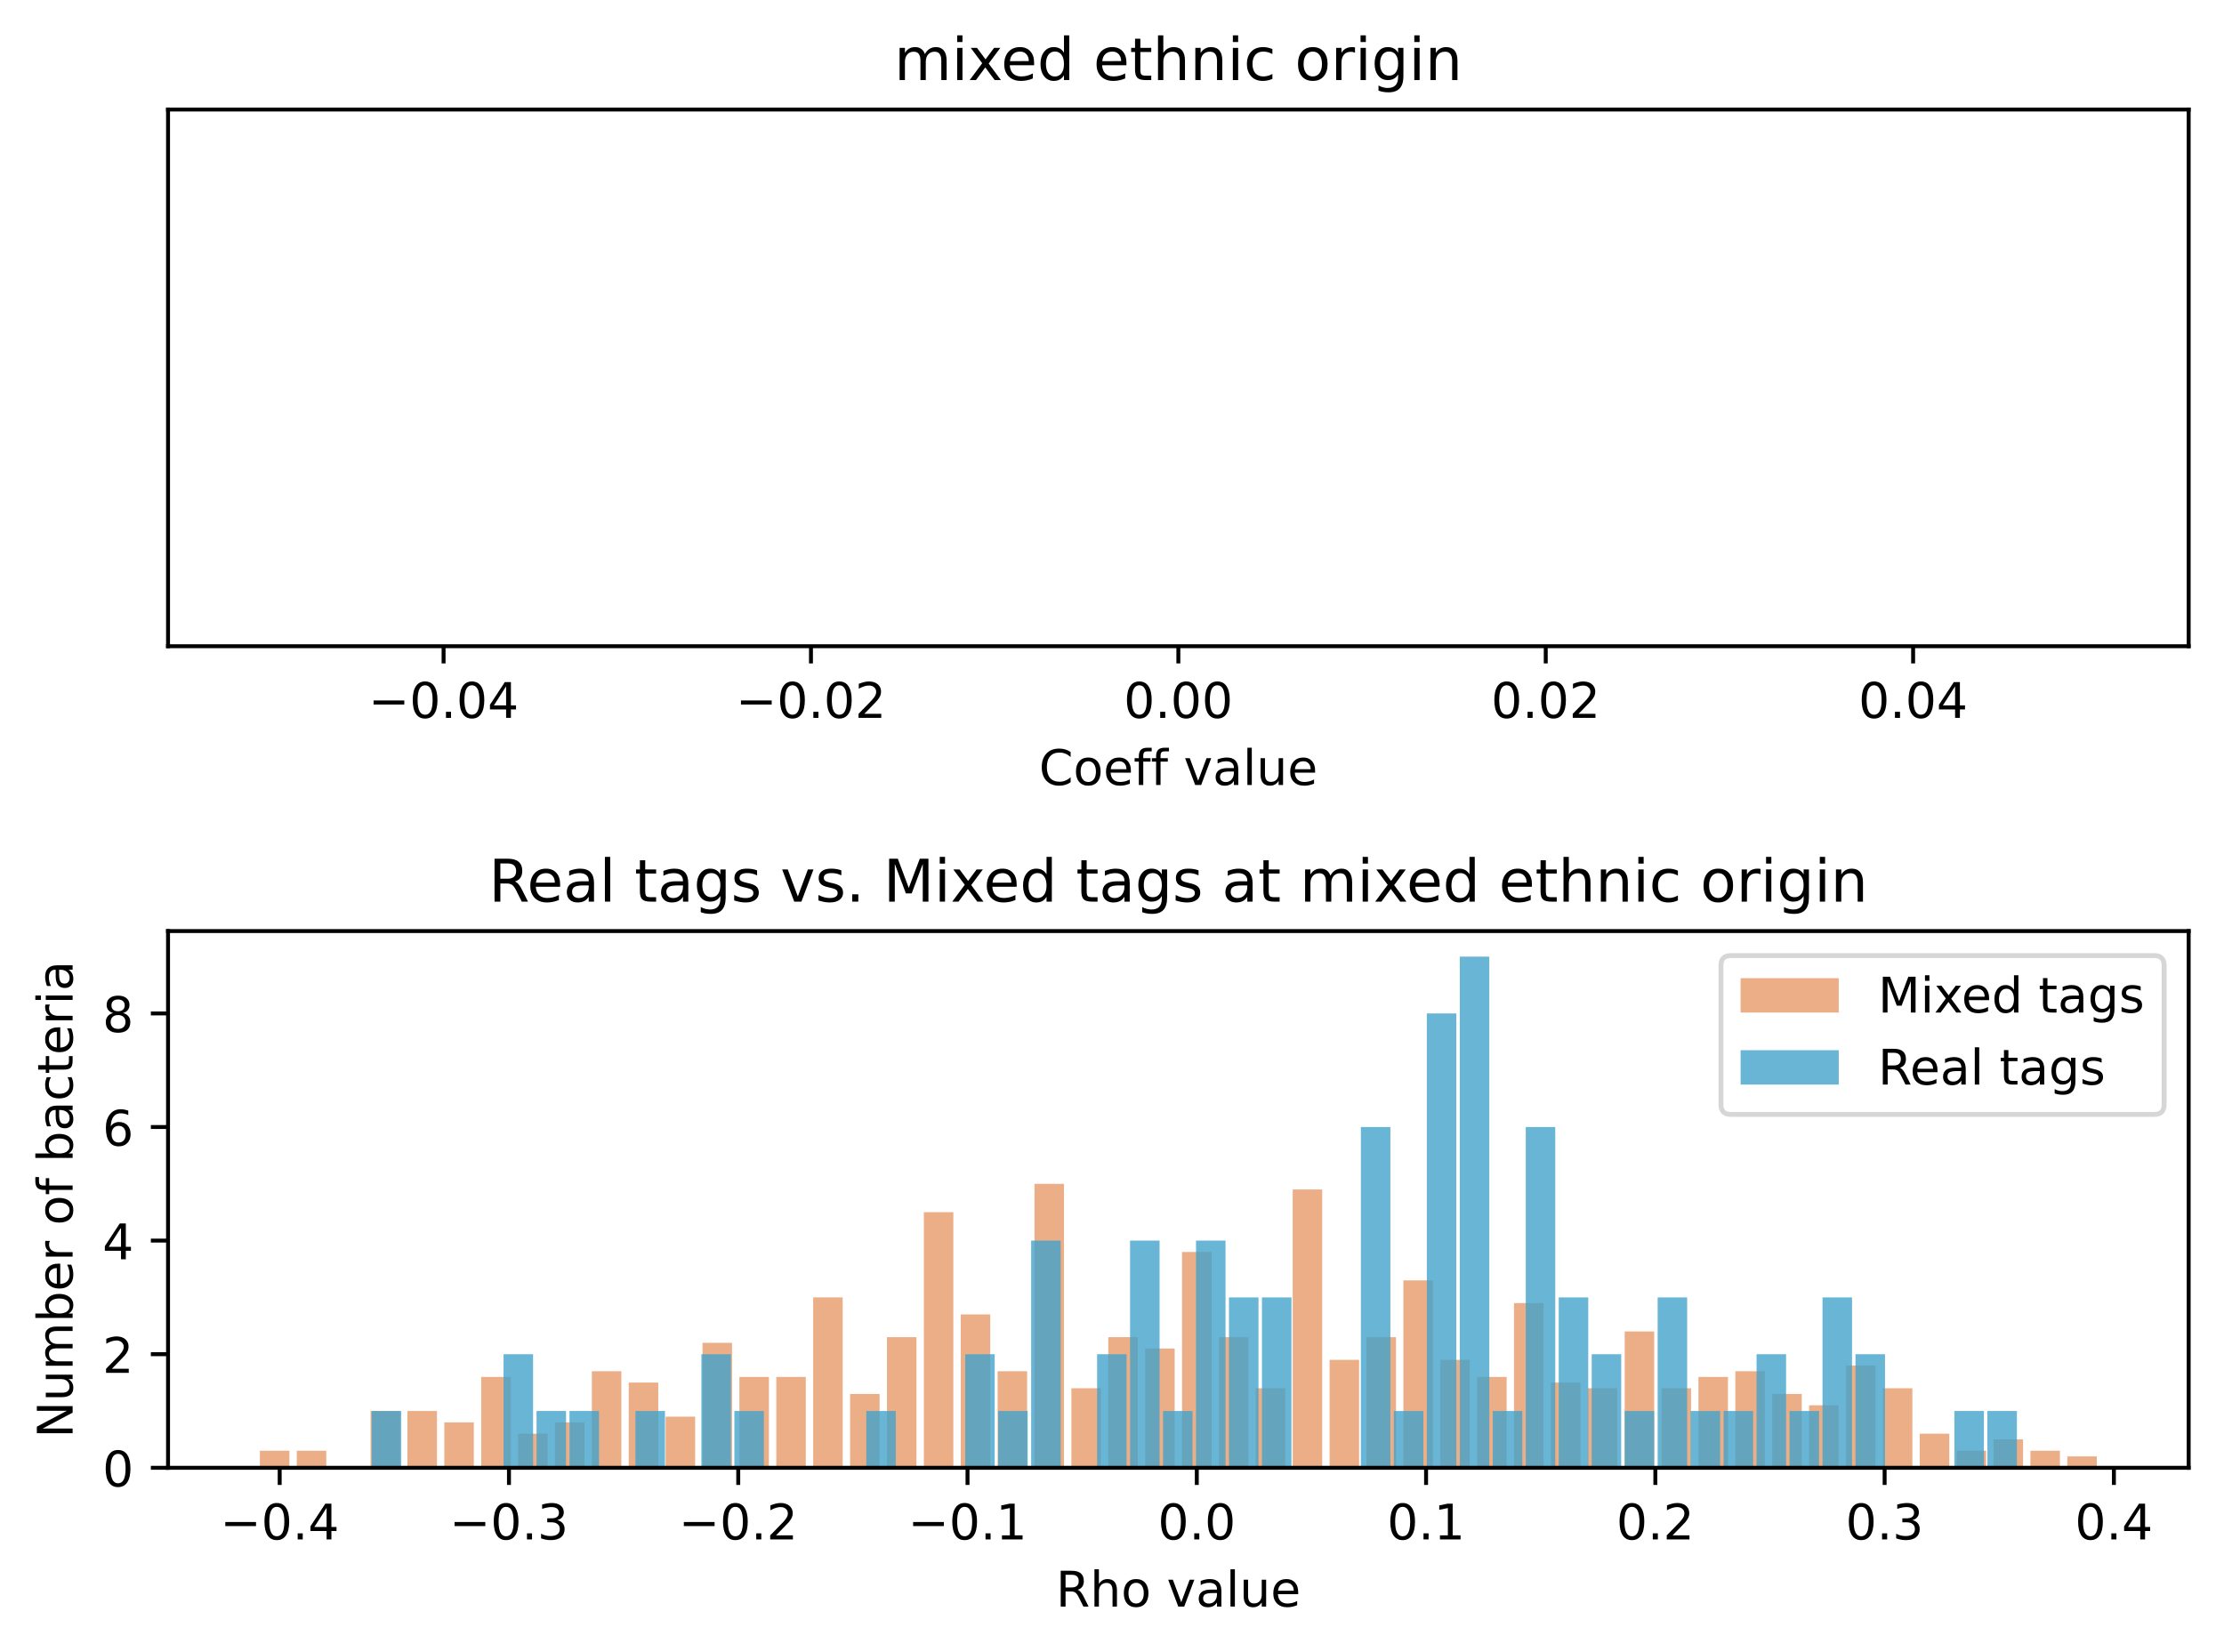<?xml version="1.0" encoding="utf-8" standalone="no"?>
<!DOCTYPE svg PUBLIC "-//W3C//DTD SVG 1.1//EN"
  "http://www.w3.org/Graphics/SVG/1.1/DTD/svg11.dtd">
<!-- Created with matplotlib (https://matplotlib.org/) -->
<svg height="336.634pt" version="1.1" viewBox="0 0 453.171 336.634" width="453.171pt" xmlns="http://www.w3.org/2000/svg" xmlns:xlink="http://www.w3.org/1999/xlink">
 <defs>
  <style type="text/css">*{stroke-linecap:butt;stroke-linejoin:round;}</style>
 </defs>
 <g id="figure_1">
  <g id="patch_1">
   <path d="M 0 336.634 
L 453.171 336.634 
L 453.171 0 
L 0 0 
z
" style="fill:#ffffff;"/>
  </g>
  <g id="axes_1">
   <g id="patch_2">
    <path d="M 34.241 131.678 
L 445.971 131.678 
L 445.971 22.318 
L 34.241 22.318 
z
" style="fill:#ffffff;"/>
   </g>
   <g id="matplotlib.axis_1">
    <g id="xtick_1">
     <g id="line2d_1">
      <defs>
       <path d="M 0 0 
L 0 3.5 
" id="mac1b666e48" style="stroke:#000000;stroke-width:0.8;"/>
      </defs>
      <g>
       <use style="stroke:#000000;stroke-width:0.8;" x="90.386" xlink:href="#mac1b666e48" y="131.678"/>
      </g>
     </g>
     <g id="text_1">
      <!-- −0.04 -->
      <g transform="translate(75.063 146.277)scale(0.1 -0.1)">
       <defs>
        <path d="M 10.594 35.5 
L 73.188 35.5 
L 73.188 27.203 
L 10.594 27.203 
z
" id="DejaVuSans-8722"/>
        <path d="M 31.781 66.406 
Q 24.172 66.406 20.328 58.906 
Q 16.5 51.422 16.5 36.375 
Q 16.5 21.391 20.328 13.891 
Q 24.172 6.391 31.781 6.391 
Q 39.453 6.391 43.281 13.891 
Q 47.125 21.391 47.125 36.375 
Q 47.125 51.422 43.281 58.906 
Q 39.453 66.406 31.781 66.406 
z
M 31.781 74.219 
Q 44.047 74.219 50.516 64.516 
Q 56.984 54.828 56.984 36.375 
Q 56.984 17.969 50.516 8.266 
Q 44.047 -1.422 31.781 -1.422 
Q 19.531 -1.422 13.062 8.266 
Q 6.594 17.969 6.594 36.375 
Q 6.594 54.828 13.062 64.516 
Q 19.531 74.219 31.781 74.219 
z
" id="DejaVuSans-48"/>
        <path d="M 10.688 12.406 
L 21 12.406 
L 21 0 
L 10.688 0 
z
" id="DejaVuSans-46"/>
        <path d="M 37.797 64.312 
L 12.891 25.391 
L 37.797 25.391 
z
M 35.203 72.906 
L 47.609 72.906 
L 47.609 25.391 
L 58.016 25.391 
L 58.016 17.188 
L 47.609 17.188 
L 47.609 0 
L 37.797 0 
L 37.797 17.188 
L 4.891 17.188 
L 4.891 26.703 
z
" id="DejaVuSans-52"/>
       </defs>
       <use xlink:href="#DejaVuSans-8722"/>
       <use x="83.789" xlink:href="#DejaVuSans-48"/>
       <use x="147.412" xlink:href="#DejaVuSans-46"/>
       <use x="179.199" xlink:href="#DejaVuSans-48"/>
       <use x="242.822" xlink:href="#DejaVuSans-52"/>
      </g>
     </g>
    </g>
    <g id="xtick_2">
     <g id="line2d_2">
      <g>
       <use style="stroke:#000000;stroke-width:0.8;" x="165.246" xlink:href="#mac1b666e48" y="131.678"/>
      </g>
     </g>
     <g id="text_2">
      <!-- −0.02 -->
      <g transform="translate(149.923 146.277)scale(0.1 -0.1)">
       <defs>
        <path d="M 19.188 8.297 
L 53.609 8.297 
L 53.609 0 
L 7.328 0 
L 7.328 8.297 
Q 12.938 14.109 22.625 23.891 
Q 32.328 33.688 34.812 36.531 
Q 39.547 41.844 41.422 45.531 
Q 43.312 49.219 43.312 52.781 
Q 43.312 58.594 39.234 62.25 
Q 35.156 65.922 28.609 65.922 
Q 23.969 65.922 18.812 64.312 
Q 13.672 62.703 7.812 59.422 
L 7.812 69.391 
Q 13.766 71.781 18.938 73 
Q 24.125 74.219 28.422 74.219 
Q 39.75 74.219 46.484 68.547 
Q 53.219 62.891 53.219 53.422 
Q 53.219 48.922 51.531 44.891 
Q 49.859 40.875 45.406 35.406 
Q 44.188 33.984 37.641 27.219 
Q 31.109 20.453 19.188 8.297 
z
" id="DejaVuSans-50"/>
       </defs>
       <use xlink:href="#DejaVuSans-8722"/>
       <use x="83.789" xlink:href="#DejaVuSans-48"/>
       <use x="147.412" xlink:href="#DejaVuSans-46"/>
       <use x="179.199" xlink:href="#DejaVuSans-48"/>
       <use x="242.822" xlink:href="#DejaVuSans-50"/>
      </g>
     </g>
    </g>
    <g id="xtick_3">
     <g id="line2d_3">
      <g>
       <use style="stroke:#000000;stroke-width:0.8;" x="240.106" xlink:href="#mac1b666e48" y="131.678"/>
      </g>
     </g>
     <g id="text_3">
      <!-- 0.00 -->
      <g transform="translate(228.973 146.277)scale(0.1 -0.1)">
       <use xlink:href="#DejaVuSans-48"/>
       <use x="63.623" xlink:href="#DejaVuSans-46"/>
       <use x="95.41" xlink:href="#DejaVuSans-48"/>
       <use x="159.033" xlink:href="#DejaVuSans-48"/>
      </g>
     </g>
    </g>
    <g id="xtick_4">
     <g id="line2d_4">
      <g>
       <use style="stroke:#000000;stroke-width:0.8;" x="314.966" xlink:href="#mac1b666e48" y="131.678"/>
      </g>
     </g>
     <g id="text_4">
      <!-- 0.02 -->
      <g transform="translate(303.833 146.277)scale(0.1 -0.1)">
       <use xlink:href="#DejaVuSans-48"/>
       <use x="63.623" xlink:href="#DejaVuSans-46"/>
       <use x="95.41" xlink:href="#DejaVuSans-48"/>
       <use x="159.033" xlink:href="#DejaVuSans-50"/>
      </g>
     </g>
    </g>
    <g id="xtick_5">
     <g id="line2d_5">
      <g>
       <use style="stroke:#000000;stroke-width:0.8;" x="389.826" xlink:href="#mac1b666e48" y="131.678"/>
      </g>
     </g>
     <g id="text_5">
      <!-- 0.04 -->
      <g transform="translate(378.693 146.277)scale(0.1 -0.1)">
       <use xlink:href="#DejaVuSans-48"/>
       <use x="63.623" xlink:href="#DejaVuSans-46"/>
       <use x="95.41" xlink:href="#DejaVuSans-48"/>
       <use x="159.033" xlink:href="#DejaVuSans-52"/>
      </g>
     </g>
    </g>
    <g id="text_6">
     <!-- Coeff value -->
     <g transform="translate(211.711 159.955)scale(0.1 -0.1)">
      <defs>
       <path d="M 64.406 67.281 
L 64.406 56.891 
Q 59.422 61.531 53.781 63.812 
Q 48.141 66.109 41.797 66.109 
Q 29.297 66.109 22.656 58.469 
Q 16.016 50.828 16.016 36.375 
Q 16.016 21.969 22.656 14.328 
Q 29.297 6.688 41.797 6.688 
Q 48.141 6.688 53.781 8.984 
Q 59.422 11.281 64.406 15.922 
L 64.406 5.609 
Q 59.234 2.094 53.438 0.328 
Q 47.656 -1.422 41.219 -1.422 
Q 24.656 -1.422 15.125 8.703 
Q 5.609 18.844 5.609 36.375 
Q 5.609 53.953 15.125 64.078 
Q 24.656 74.219 41.219 74.219 
Q 47.75 74.219 53.531 72.484 
Q 59.328 70.75 64.406 67.281 
z
" id="DejaVuSans-67"/>
       <path d="M 30.609 48.391 
Q 23.391 48.391 19.188 42.75 
Q 14.984 37.109 14.984 27.297 
Q 14.984 17.484 19.156 11.844 
Q 23.344 6.203 30.609 6.203 
Q 37.797 6.203 41.984 11.859 
Q 46.188 17.531 46.188 27.297 
Q 46.188 37.016 41.984 42.703 
Q 37.797 48.391 30.609 48.391 
z
M 30.609 56 
Q 42.328 56 49.016 48.375 
Q 55.719 40.766 55.719 27.297 
Q 55.719 13.875 49.016 6.219 
Q 42.328 -1.422 30.609 -1.422 
Q 18.844 -1.422 12.172 6.219 
Q 5.516 13.875 5.516 27.297 
Q 5.516 40.766 12.172 48.375 
Q 18.844 56 30.609 56 
z
" id="DejaVuSans-111"/>
       <path d="M 56.203 29.594 
L 56.203 25.203 
L 14.891 25.203 
Q 15.484 15.922 20.484 11.062 
Q 25.484 6.203 34.422 6.203 
Q 39.594 6.203 44.453 7.469 
Q 49.312 8.734 54.109 11.281 
L 54.109 2.781 
Q 49.266 0.734 44.188 -0.344 
Q 39.109 -1.422 33.891 -1.422 
Q 20.797 -1.422 13.156 6.188 
Q 5.516 13.812 5.516 26.812 
Q 5.516 40.234 12.766 48.109 
Q 20.016 56 32.328 56 
Q 43.359 56 49.781 48.891 
Q 56.203 41.797 56.203 29.594 
z
M 47.219 32.234 
Q 47.125 39.594 43.094 43.984 
Q 39.062 48.391 32.422 48.391 
Q 24.906 48.391 20.391 44.141 
Q 15.875 39.891 15.188 32.172 
z
" id="DejaVuSans-101"/>
       <path d="M 37.109 75.984 
L 37.109 68.5 
L 28.516 68.5 
Q 23.688 68.5 21.797 66.547 
Q 19.922 64.594 19.922 59.516 
L 19.922 54.688 
L 34.719 54.688 
L 34.719 47.703 
L 19.922 47.703 
L 19.922 0 
L 10.891 0 
L 10.891 47.703 
L 2.297 47.703 
L 2.297 54.688 
L 10.891 54.688 
L 10.891 58.5 
Q 10.891 67.625 15.141 71.797 
Q 19.391 75.984 28.609 75.984 
z
" id="DejaVuSans-102"/>
       <path id="DejaVuSans-32"/>
       <path d="M 2.984 54.688 
L 12.5 54.688 
L 29.594 8.797 
L 46.688 54.688 
L 56.203 54.688 
L 35.688 0 
L 23.484 0 
z
" id="DejaVuSans-118"/>
       <path d="M 34.281 27.484 
Q 23.391 27.484 19.188 25 
Q 14.984 22.516 14.984 16.5 
Q 14.984 11.719 18.141 8.906 
Q 21.297 6.109 26.703 6.109 
Q 34.188 6.109 38.703 11.406 
Q 43.219 16.703 43.219 25.484 
L 43.219 27.484 
z
M 52.203 31.203 
L 52.203 0 
L 43.219 0 
L 43.219 8.297 
Q 40.141 3.328 35.547 0.953 
Q 30.953 -1.422 24.312 -1.422 
Q 15.922 -1.422 10.953 3.297 
Q 6 8.016 6 15.922 
Q 6 25.141 12.172 29.828 
Q 18.359 34.516 30.609 34.516 
L 43.219 34.516 
L 43.219 35.406 
Q 43.219 41.609 39.141 45 
Q 35.062 48.391 27.688 48.391 
Q 23 48.391 18.547 47.266 
Q 14.109 46.141 10.016 43.891 
L 10.016 52.203 
Q 14.938 54.109 19.578 55.047 
Q 24.219 56 28.609 56 
Q 40.484 56 46.344 49.844 
Q 52.203 43.703 52.203 31.203 
z
" id="DejaVuSans-97"/>
       <path d="M 9.422 75.984 
L 18.406 75.984 
L 18.406 0 
L 9.422 0 
z
" id="DejaVuSans-108"/>
       <path d="M 8.5 21.578 
L 8.5 54.688 
L 17.484 54.688 
L 17.484 21.922 
Q 17.484 14.156 20.5 10.266 
Q 23.531 6.391 29.594 6.391 
Q 36.859 6.391 41.078 11.031 
Q 45.312 15.672 45.312 23.688 
L 45.312 54.688 
L 54.297 54.688 
L 54.297 0 
L 45.312 0 
L 45.312 8.406 
Q 42.047 3.422 37.719 1 
Q 33.406 -1.422 27.688 -1.422 
Q 18.266 -1.422 13.375 4.438 
Q 8.5 10.297 8.5 21.578 
z
M 31.109 56 
z
" id="DejaVuSans-117"/>
      </defs>
      <use xlink:href="#DejaVuSans-67"/>
      <use x="69.824" xlink:href="#DejaVuSans-111"/>
      <use x="131.006" xlink:href="#DejaVuSans-101"/>
      <use x="192.529" xlink:href="#DejaVuSans-102"/>
      <use x="227.734" xlink:href="#DejaVuSans-102"/>
      <use x="262.939" xlink:href="#DejaVuSans-32"/>
      <use x="294.727" xlink:href="#DejaVuSans-118"/>
      <use x="353.906" xlink:href="#DejaVuSans-97"/>
      <use x="415.186" xlink:href="#DejaVuSans-108"/>
      <use x="442.969" xlink:href="#DejaVuSans-117"/>
      <use x="506.348" xlink:href="#DejaVuSans-101"/>
     </g>
    </g>
   </g>
   <g id="matplotlib.axis_2"/>
   <g id="patch_3">
    <path d="M 34.241 131.678 
L 34.241 22.318 
" style="fill:none;stroke:#000000;stroke-linecap:square;stroke-linejoin:miter;stroke-width:0.8;"/>
   </g>
   <g id="patch_4">
    <path d="M 445.971 131.678 
L 445.971 22.318 
" style="fill:none;stroke:#000000;stroke-linecap:square;stroke-linejoin:miter;stroke-width:0.8;"/>
   </g>
   <g id="patch_5">
    <path d="M 34.241 131.678 
L 445.971 131.678 
" style="fill:none;stroke:#000000;stroke-linecap:square;stroke-linejoin:miter;stroke-width:0.8;"/>
   </g>
   <g id="patch_6">
    <path d="M 34.241 22.318 
L 445.971 22.318 
" style="fill:none;stroke:#000000;stroke-linecap:square;stroke-linejoin:miter;stroke-width:0.8;"/>
   </g>
   <g id="text_7">
    <!-- mixed ethnic origin -->
    <g transform="translate(182.218 16.318)scale(0.12 -0.12)">
     <defs>
      <path d="M 52 44.188 
Q 55.375 50.25 60.062 53.125 
Q 64.75 56 71.094 56 
Q 79.641 56 84.281 50.016 
Q 88.922 44.047 88.922 33.016 
L 88.922 0 
L 79.891 0 
L 79.891 32.719 
Q 79.891 40.578 77.094 44.375 
Q 74.312 48.188 68.609 48.188 
Q 61.625 48.188 57.562 43.547 
Q 53.516 38.922 53.516 30.906 
L 53.516 0 
L 44.484 0 
L 44.484 32.719 
Q 44.484 40.625 41.703 44.406 
Q 38.922 48.188 33.109 48.188 
Q 26.219 48.188 22.156 43.531 
Q 18.109 38.875 18.109 30.906 
L 18.109 0 
L 9.078 0 
L 9.078 54.688 
L 18.109 54.688 
L 18.109 46.188 
Q 21.188 51.219 25.484 53.609 
Q 29.781 56 35.688 56 
Q 41.656 56 45.828 52.969 
Q 50 49.953 52 44.188 
z
" id="DejaVuSans-109"/>
      <path d="M 9.422 54.688 
L 18.406 54.688 
L 18.406 0 
L 9.422 0 
z
M 9.422 75.984 
L 18.406 75.984 
L 18.406 64.594 
L 9.422 64.594 
z
" id="DejaVuSans-105"/>
      <path d="M 54.891 54.688 
L 35.109 28.078 
L 55.906 0 
L 45.312 0 
L 29.391 21.484 
L 13.484 0 
L 2.875 0 
L 24.125 28.609 
L 4.688 54.688 
L 15.281 54.688 
L 29.781 35.203 
L 44.281 54.688 
z
" id="DejaVuSans-120"/>
      <path d="M 45.406 46.391 
L 45.406 75.984 
L 54.391 75.984 
L 54.391 0 
L 45.406 0 
L 45.406 8.203 
Q 42.578 3.328 38.25 0.953 
Q 33.938 -1.422 27.875 -1.422 
Q 17.969 -1.422 11.734 6.484 
Q 5.516 14.406 5.516 27.297 
Q 5.516 40.188 11.734 48.094 
Q 17.969 56 27.875 56 
Q 33.938 56 38.25 53.625 
Q 42.578 51.266 45.406 46.391 
z
M 14.797 27.297 
Q 14.797 17.391 18.875 11.75 
Q 22.953 6.109 30.078 6.109 
Q 37.203 6.109 41.297 11.75 
Q 45.406 17.391 45.406 27.297 
Q 45.406 37.203 41.297 42.844 
Q 37.203 48.484 30.078 48.484 
Q 22.953 48.484 18.875 42.844 
Q 14.797 37.203 14.797 27.297 
z
" id="DejaVuSans-100"/>
      <path d="M 18.312 70.219 
L 18.312 54.688 
L 36.812 54.688 
L 36.812 47.703 
L 18.312 47.703 
L 18.312 18.016 
Q 18.312 11.328 20.141 9.422 
Q 21.969 7.516 27.594 7.516 
L 36.812 7.516 
L 36.812 0 
L 27.594 0 
Q 17.188 0 13.234 3.875 
Q 9.281 7.766 9.281 18.016 
L 9.281 47.703 
L 2.688 47.703 
L 2.688 54.688 
L 9.281 54.688 
L 9.281 70.219 
z
" id="DejaVuSans-116"/>
      <path d="M 54.891 33.016 
L 54.891 0 
L 45.906 0 
L 45.906 32.719 
Q 45.906 40.484 42.875 44.328 
Q 39.844 48.188 33.797 48.188 
Q 26.516 48.188 22.312 43.547 
Q 18.109 38.922 18.109 30.906 
L 18.109 0 
L 9.078 0 
L 9.078 75.984 
L 18.109 75.984 
L 18.109 46.188 
Q 21.344 51.125 25.703 53.562 
Q 30.078 56 35.797 56 
Q 45.219 56 50.047 50.172 
Q 54.891 44.344 54.891 33.016 
z
" id="DejaVuSans-104"/>
      <path d="M 54.891 33.016 
L 54.891 0 
L 45.906 0 
L 45.906 32.719 
Q 45.906 40.484 42.875 44.328 
Q 39.844 48.188 33.797 48.188 
Q 26.516 48.188 22.312 43.547 
Q 18.109 38.922 18.109 30.906 
L 18.109 0 
L 9.078 0 
L 9.078 54.688 
L 18.109 54.688 
L 18.109 46.188 
Q 21.344 51.125 25.703 53.562 
Q 30.078 56 35.797 56 
Q 45.219 56 50.047 50.172 
Q 54.891 44.344 54.891 33.016 
z
" id="DejaVuSans-110"/>
      <path d="M 48.781 52.594 
L 48.781 44.188 
Q 44.969 46.297 41.141 47.344 
Q 37.312 48.391 33.406 48.391 
Q 24.656 48.391 19.812 42.844 
Q 14.984 37.312 14.984 27.297 
Q 14.984 17.281 19.812 11.734 
Q 24.656 6.203 33.406 6.203 
Q 37.312 6.203 41.141 7.25 
Q 44.969 8.297 48.781 10.406 
L 48.781 2.094 
Q 45.016 0.344 40.984 -0.531 
Q 36.969 -1.422 32.422 -1.422 
Q 20.062 -1.422 12.781 6.344 
Q 5.516 14.109 5.516 27.297 
Q 5.516 40.672 12.859 48.328 
Q 20.219 56 33.016 56 
Q 37.156 56 41.109 55.141 
Q 45.062 54.297 48.781 52.594 
z
" id="DejaVuSans-99"/>
      <path d="M 41.109 46.297 
Q 39.594 47.172 37.812 47.578 
Q 36.031 48 33.891 48 
Q 26.266 48 22.188 43.047 
Q 18.109 38.094 18.109 28.812 
L 18.109 0 
L 9.078 0 
L 9.078 54.688 
L 18.109 54.688 
L 18.109 46.188 
Q 20.953 51.172 25.484 53.578 
Q 30.031 56 36.531 56 
Q 37.453 56 38.578 55.875 
Q 39.703 55.766 41.062 55.516 
z
" id="DejaVuSans-114"/>
      <path d="M 45.406 27.984 
Q 45.406 37.75 41.375 43.109 
Q 37.359 48.484 30.078 48.484 
Q 22.859 48.484 18.828 43.109 
Q 14.797 37.75 14.797 27.984 
Q 14.797 18.266 18.828 12.891 
Q 22.859 7.516 30.078 7.516 
Q 37.359 7.516 41.375 12.891 
Q 45.406 18.266 45.406 27.984 
z
M 54.391 6.781 
Q 54.391 -7.172 48.188 -13.984 
Q 42 -20.797 29.203 -20.797 
Q 24.469 -20.797 20.266 -20.094 
Q 16.062 -19.391 12.109 -17.922 
L 12.109 -9.188 
Q 16.062 -11.328 19.922 -12.344 
Q 23.781 -13.375 27.781 -13.375 
Q 36.625 -13.375 41.016 -8.766 
Q 45.406 -4.156 45.406 5.172 
L 45.406 9.625 
Q 42.625 4.781 38.281 2.391 
Q 33.938 0 27.875 0 
Q 17.828 0 11.672 7.656 
Q 5.516 15.328 5.516 27.984 
Q 5.516 40.672 11.672 48.328 
Q 17.828 56 27.875 56 
Q 33.938 56 38.281 53.609 
Q 42.625 51.219 45.406 46.391 
L 45.406 54.688 
L 54.391 54.688 
z
" id="DejaVuSans-103"/>
     </defs>
     <use xlink:href="#DejaVuSans-109"/>
     <use x="97.412" xlink:href="#DejaVuSans-105"/>
     <use x="125.195" xlink:href="#DejaVuSans-120"/>
     <use x="181.25" xlink:href="#DejaVuSans-101"/>
     <use x="242.773" xlink:href="#DejaVuSans-100"/>
     <use x="306.25" xlink:href="#DejaVuSans-32"/>
     <use x="338.037" xlink:href="#DejaVuSans-101"/>
     <use x="399.561" xlink:href="#DejaVuSans-116"/>
     <use x="438.77" xlink:href="#DejaVuSans-104"/>
     <use x="502.148" xlink:href="#DejaVuSans-110"/>
     <use x="565.527" xlink:href="#DejaVuSans-105"/>
     <use x="593.311" xlink:href="#DejaVuSans-99"/>
     <use x="648.291" xlink:href="#DejaVuSans-32"/>
     <use x="680.078" xlink:href="#DejaVuSans-111"/>
     <use x="741.26" xlink:href="#DejaVuSans-114"/>
     <use x="782.373" xlink:href="#DejaVuSans-105"/>
     <use x="810.156" xlink:href="#DejaVuSans-103"/>
     <use x="873.633" xlink:href="#DejaVuSans-105"/>
     <use x="901.416" xlink:href="#DejaVuSans-110"/>
    </g>
   </g>
  </g>
  <g id="axes_2">
   <g id="patch_7">
    <path d="M 34.241 299.078 
L 445.971 299.078 
L 445.971 189.718 
L 34.241 189.718 
z
" style="fill:#ffffff;"/>
   </g>
   <g id="patch_8">
    <path clip-path="url(#p66e8d2a2a7)" d="M 52.956 299.078 
L 58.968 299.078 
L 58.968 295.606 
L 52.956 295.606 
z
" style="fill:#d95f0e;opacity:0.5;"/>
   </g>
   <g id="patch_9">
    <path clip-path="url(#p66e8d2a2a7)" d="M 60.472 299.078 
L 66.485 299.078 
L 66.485 295.606 
L 60.472 295.606 
z
" style="fill:#d95f0e;opacity:0.5;"/>
   </g>
   <g id="patch_10">
    <path clip-path="url(#p66e8d2a2a7)" d="M 67.988 299.078 
L 74.001 299.078 
L 74.001 299.078 
L 67.988 299.078 
z
" style="fill:#d95f0e;opacity:0.5;"/>
   </g>
   <g id="patch_11">
    <path clip-path="url(#p66e8d2a2a7)" d="M 75.504 299.078 
L 81.517 299.078 
L 81.517 287.506 
L 75.504 287.506 
z
" style="fill:#d95f0e;opacity:0.5;"/>
   </g>
   <g id="patch_12">
    <path clip-path="url(#p66e8d2a2a7)" d="M 83.02 299.078 
L 89.033 299.078 
L 89.033 287.506 
L 83.02 287.506 
z
" style="fill:#d95f0e;opacity:0.5;"/>
   </g>
   <g id="patch_13">
    <path clip-path="url(#p66e8d2a2a7)" d="M 90.536 299.078 
L 96.549 299.078 
L 96.549 289.82 
L 90.536 289.82 
z
" style="fill:#d95f0e;opacity:0.5;"/>
   </g>
   <g id="patch_14">
    <path clip-path="url(#p66e8d2a2a7)" d="M 98.052 299.078 
L 104.065 299.078 
L 104.065 280.562 
L 98.052 280.562 
z
" style="fill:#d95f0e;opacity:0.5;"/>
   </g>
   <g id="patch_15">
    <path clip-path="url(#p66e8d2a2a7)" d="M 105.568 299.078 
L 111.581 299.078 
L 111.581 292.135 
L 105.568 292.135 
z
" style="fill:#d95f0e;opacity:0.5;"/>
   </g>
   <g id="patch_16">
    <path clip-path="url(#p66e8d2a2a7)" d="M 113.084 299.078 
L 119.097 299.078 
L 119.097 289.82 
L 113.084 289.82 
z
" style="fill:#d95f0e;opacity:0.5;"/>
   </g>
   <g id="patch_17">
    <path clip-path="url(#p66e8d2a2a7)" d="M 120.6 299.078 
L 126.613 299.078 
L 126.613 279.405 
L 120.6 279.405 
z
" style="fill:#d95f0e;opacity:0.5;"/>
   </g>
   <g id="patch_18">
    <path clip-path="url(#p66e8d2a2a7)" d="M 128.116 299.078 
L 134.129 299.078 
L 134.129 281.719 
L 128.116 281.719 
z
" style="fill:#d95f0e;opacity:0.5;"/>
   </g>
   <g id="patch_19">
    <path clip-path="url(#p66e8d2a2a7)" d="M 135.632 299.078 
L 141.645 299.078 
L 141.645 288.663 
L 135.632 288.663 
z
" style="fill:#d95f0e;opacity:0.5;"/>
   </g>
   <g id="patch_20">
    <path clip-path="url(#p66e8d2a2a7)" d="M 143.148 299.078 
L 149.161 299.078 
L 149.161 273.619 
L 143.148 273.619 
z
" style="fill:#d95f0e;opacity:0.5;"/>
   </g>
   <g id="patch_21">
    <path clip-path="url(#p66e8d2a2a7)" d="M 150.664 299.078 
L 156.677 299.078 
L 156.677 280.562 
L 150.664 280.562 
z
" style="fill:#d95f0e;opacity:0.5;"/>
   </g>
   <g id="patch_22">
    <path clip-path="url(#p66e8d2a2a7)" d="M 158.181 299.078 
L 164.193 299.078 
L 164.193 280.562 
L 158.181 280.562 
z
" style="fill:#d95f0e;opacity:0.5;"/>
   </g>
   <g id="patch_23">
    <path clip-path="url(#p66e8d2a2a7)" d="M 165.697 299.078 
L 171.709 299.078 
L 171.709 264.361 
L 165.697 264.361 
z
" style="fill:#d95f0e;opacity:0.5;"/>
   </g>
   <g id="patch_24">
    <path clip-path="url(#p66e8d2a2a7)" d="M 173.213 299.078 
L 179.226 299.078 
L 179.226 284.034 
L 173.213 284.034 
z
" style="fill:#d95f0e;opacity:0.5;"/>
   </g>
   <g id="patch_25">
    <path clip-path="url(#p66e8d2a2a7)" d="M 180.729 299.078 
L 186.742 299.078 
L 186.742 272.461 
L 180.729 272.461 
z
" style="fill:#d95f0e;opacity:0.5;"/>
   </g>
   <g id="patch_26">
    <path clip-path="url(#p66e8d2a2a7)" d="M 188.245 299.078 
L 194.258 299.078 
L 194.258 247.002 
L 188.245 247.002 
z
" style="fill:#d95f0e;opacity:0.5;"/>
   </g>
   <g id="patch_27">
    <path clip-path="url(#p66e8d2a2a7)" d="M 195.761 299.078 
L 201.774 299.078 
L 201.774 267.832 
L 195.761 267.832 
z
" style="fill:#d95f0e;opacity:0.5;"/>
   </g>
   <g id="patch_28">
    <path clip-path="url(#p66e8d2a2a7)" d="M 203.277 299.078 
L 209.29 299.078 
L 209.29 279.405 
L 203.277 279.405 
z
" style="fill:#d95f0e;opacity:0.5;"/>
   </g>
   <g id="patch_29">
    <path clip-path="url(#p66e8d2a2a7)" d="M 210.793 299.078 
L 216.806 299.078 
L 216.806 241.216 
L 210.793 241.216 
z
" style="fill:#d95f0e;opacity:0.5;"/>
   </g>
   <g id="patch_30">
    <path clip-path="url(#p66e8d2a2a7)" d="M 218.309 299.078 
L 224.322 299.078 
L 224.322 282.877 
L 218.309 282.877 
z
" style="fill:#d95f0e;opacity:0.5;"/>
   </g>
   <g id="patch_31">
    <path clip-path="url(#p66e8d2a2a7)" d="M 225.825 299.078 
L 231.838 299.078 
L 231.838 272.461 
L 225.825 272.461 
z
" style="fill:#d95f0e;opacity:0.5;"/>
   </g>
   <g id="patch_32">
    <path clip-path="url(#p66e8d2a2a7)" d="M 233.341 299.078 
L 239.354 299.078 
L 239.354 274.776 
L 233.341 274.776 
z
" style="fill:#d95f0e;opacity:0.5;"/>
   </g>
   <g id="patch_33">
    <path clip-path="url(#p66e8d2a2a7)" d="M 240.857 299.078 
L 246.87 299.078 
L 246.87 255.103 
L 240.857 255.103 
z
" style="fill:#d95f0e;opacity:0.5;"/>
   </g>
   <g id="patch_34">
    <path clip-path="url(#p66e8d2a2a7)" d="M 248.373 299.078 
L 254.386 299.078 
L 254.386 272.461 
L 248.373 272.461 
z
" style="fill:#d95f0e;opacity:0.5;"/>
   </g>
   <g id="patch_35">
    <path clip-path="url(#p66e8d2a2a7)" d="M 255.889 299.078 
L 261.902 299.078 
L 261.902 282.877 
L 255.889 282.877 
z
" style="fill:#d95f0e;opacity:0.5;"/>
   </g>
   <g id="patch_36">
    <path clip-path="url(#p66e8d2a2a7)" d="M 263.405 299.078 
L 269.418 299.078 
L 269.418 242.373 
L 263.405 242.373 
z
" style="fill:#d95f0e;opacity:0.5;"/>
   </g>
   <g id="patch_37">
    <path clip-path="url(#p66e8d2a2a7)" d="M 270.921 299.078 
L 276.934 299.078 
L 276.934 277.09 
L 270.921 277.09 
z
" style="fill:#d95f0e;opacity:0.5;"/>
   </g>
   <g id="patch_38">
    <path clip-path="url(#p66e8d2a2a7)" d="M 278.438 299.078 
L 284.45 299.078 
L 284.45 272.461 
L 278.438 272.461 
z
" style="fill:#d95f0e;opacity:0.5;"/>
   </g>
   <g id="patch_39">
    <path clip-path="url(#p66e8d2a2a7)" d="M 285.954 299.078 
L 291.966 299.078 
L 291.966 260.889 
L 285.954 260.889 
z
" style="fill:#d95f0e;opacity:0.5;"/>
   </g>
   <g id="patch_40">
    <path clip-path="url(#p66e8d2a2a7)" d="M 293.47 299.078 
L 299.483 299.078 
L 299.483 277.09 
L 293.47 277.09 
z
" style="fill:#d95f0e;opacity:0.5;"/>
   </g>
   <g id="patch_41">
    <path clip-path="url(#p66e8d2a2a7)" d="M 300.986 299.078 
L 306.999 299.078 
L 306.999 280.562 
L 300.986 280.562 
z
" style="fill:#d95f0e;opacity:0.5;"/>
   </g>
   <g id="patch_42">
    <path clip-path="url(#p66e8d2a2a7)" d="M 308.502 299.078 
L 314.515 299.078 
L 314.515 265.518 
L 308.502 265.518 
z
" style="fill:#d95f0e;opacity:0.5;"/>
   </g>
   <g id="patch_43">
    <path clip-path="url(#p66e8d2a2a7)" d="M 316.018 299.078 
L 322.031 299.078 
L 322.031 281.719 
L 316.018 281.719 
z
" style="fill:#d95f0e;opacity:0.5;"/>
   </g>
   <g id="patch_44">
    <path clip-path="url(#p66e8d2a2a7)" d="M 323.534 299.078 
L 329.547 299.078 
L 329.547 282.877 
L 323.534 282.877 
z
" style="fill:#d95f0e;opacity:0.5;"/>
   </g>
   <g id="patch_45">
    <path clip-path="url(#p66e8d2a2a7)" d="M 331.05 299.078 
L 337.063 299.078 
L 337.063 271.304 
L 331.05 271.304 
z
" style="fill:#d95f0e;opacity:0.5;"/>
   </g>
   <g id="patch_46">
    <path clip-path="url(#p66e8d2a2a7)" d="M 338.566 299.078 
L 344.579 299.078 
L 344.579 282.877 
L 338.566 282.877 
z
" style="fill:#d95f0e;opacity:0.5;"/>
   </g>
   <g id="patch_47">
    <path clip-path="url(#p66e8d2a2a7)" d="M 346.082 299.078 
L 352.095 299.078 
L 352.095 280.562 
L 346.082 280.562 
z
" style="fill:#d95f0e;opacity:0.5;"/>
   </g>
   <g id="patch_48">
    <path clip-path="url(#p66e8d2a2a7)" d="M 353.598 299.078 
L 359.611 299.078 
L 359.611 279.405 
L 353.598 279.405 
z
" style="fill:#d95f0e;opacity:0.5;"/>
   </g>
   <g id="patch_49">
    <path clip-path="url(#p66e8d2a2a7)" d="M 361.114 299.078 
L 367.127 299.078 
L 367.127 284.034 
L 361.114 284.034 
z
" style="fill:#d95f0e;opacity:0.5;"/>
   </g>
   <g id="patch_50">
    <path clip-path="url(#p66e8d2a2a7)" d="M 368.63 299.078 
L 374.643 299.078 
L 374.643 286.348 
L 368.63 286.348 
z
" style="fill:#d95f0e;opacity:0.5;"/>
   </g>
   <g id="patch_51">
    <path clip-path="url(#p66e8d2a2a7)" d="M 376.146 299.078 
L 382.159 299.078 
L 382.159 278.248 
L 376.146 278.248 
z
" style="fill:#d95f0e;opacity:0.5;"/>
   </g>
   <g id="patch_52">
    <path clip-path="url(#p66e8d2a2a7)" d="M 383.662 299.078 
L 389.675 299.078 
L 389.675 282.877 
L 383.662 282.877 
z
" style="fill:#d95f0e;opacity:0.5;"/>
   </g>
   <g id="patch_53">
    <path clip-path="url(#p66e8d2a2a7)" d="M 391.179 299.078 
L 397.191 299.078 
L 397.191 292.135 
L 391.179 292.135 
z
" style="fill:#d95f0e;opacity:0.5;"/>
   </g>
   <g id="patch_54">
    <path clip-path="url(#p66e8d2a2a7)" d="M 398.695 299.078 
L 404.707 299.078 
L 404.707 295.606 
L 398.695 295.606 
z
" style="fill:#d95f0e;opacity:0.5;"/>
   </g>
   <g id="patch_55">
    <path clip-path="url(#p66e8d2a2a7)" d="M 406.211 299.078 
L 412.223 299.078 
L 412.223 293.292 
L 406.211 293.292 
z
" style="fill:#d95f0e;opacity:0.5;"/>
   </g>
   <g id="patch_56">
    <path clip-path="url(#p66e8d2a2a7)" d="M 413.727 299.078 
L 419.74 299.078 
L 419.74 295.606 
L 413.727 295.606 
z
" style="fill:#d95f0e;opacity:0.5;"/>
   </g>
   <g id="patch_57">
    <path clip-path="url(#p66e8d2a2a7)" d="M 421.243 299.078 
L 427.256 299.078 
L 427.256 296.764 
L 421.243 296.764 
z
" style="fill:#d95f0e;opacity:0.5;"/>
   </g>
   <g id="patch_58">
    <path clip-path="url(#p66e8d2a2a7)" d="M 75.732 299.078 
L 81.744 299.078 
L 81.744 287.506 
L 75.732 287.506 
z
" style="fill:#43a2ca;opacity:0.8;"/>
   </g>
   <g id="patch_59">
    <path clip-path="url(#p66e8d2a2a7)" d="M 82.45 299.078 
L 88.463 299.078 
L 88.463 299.078 
L 82.45 299.078 
z
" style="fill:#43a2ca;opacity:0.8;"/>
   </g>
   <g id="patch_60">
    <path clip-path="url(#p66e8d2a2a7)" d="M 89.169 299.078 
L 95.182 299.078 
L 95.182 299.078 
L 89.169 299.078 
z
" style="fill:#43a2ca;opacity:0.8;"/>
   </g>
   <g id="patch_61">
    <path clip-path="url(#p66e8d2a2a7)" d="M 95.888 299.078 
L 101.901 299.078 
L 101.901 299.078 
L 95.888 299.078 
z
" style="fill:#43a2ca;opacity:0.8;"/>
   </g>
   <g id="patch_62">
    <path clip-path="url(#p66e8d2a2a7)" d="M 102.607 299.078 
L 108.62 299.078 
L 108.62 275.933 
L 102.607 275.933 
z
" style="fill:#43a2ca;opacity:0.8;"/>
   </g>
   <g id="patch_63">
    <path clip-path="url(#p66e8d2a2a7)" d="M 109.326 299.078 
L 115.339 299.078 
L 115.339 287.506 
L 109.326 287.506 
z
" style="fill:#43a2ca;opacity:0.8;"/>
   </g>
   <g id="patch_64">
    <path clip-path="url(#p66e8d2a2a7)" d="M 116.045 299.078 
L 122.058 299.078 
L 122.058 287.506 
L 116.045 287.506 
z
" style="fill:#43a2ca;opacity:0.8;"/>
   </g>
   <g id="patch_65">
    <path clip-path="url(#p66e8d2a2a7)" d="M 122.764 299.078 
L 128.777 299.078 
L 128.777 299.078 
L 122.764 299.078 
z
" style="fill:#43a2ca;opacity:0.8;"/>
   </g>
   <g id="patch_66">
    <path clip-path="url(#p66e8d2a2a7)" d="M 129.483 299.078 
L 135.496 299.078 
L 135.496 287.506 
L 129.483 287.506 
z
" style="fill:#43a2ca;opacity:0.8;"/>
   </g>
   <g id="patch_67">
    <path clip-path="url(#p66e8d2a2a7)" d="M 136.202 299.078 
L 142.215 299.078 
L 142.215 299.078 
L 136.202 299.078 
z
" style="fill:#43a2ca;opacity:0.8;"/>
   </g>
   <g id="patch_68">
    <path clip-path="url(#p66e8d2a2a7)" d="M 142.921 299.078 
L 148.933 299.078 
L 148.933 275.933 
L 142.921 275.933 
z
" style="fill:#43a2ca;opacity:0.8;"/>
   </g>
   <g id="patch_69">
    <path clip-path="url(#p66e8d2a2a7)" d="M 149.64 299.078 
L 155.652 299.078 
L 155.652 287.506 
L 149.64 287.506 
z
" style="fill:#43a2ca;opacity:0.8;"/>
   </g>
   <g id="patch_70">
    <path clip-path="url(#p66e8d2a2a7)" d="M 156.358 299.078 
L 162.371 299.078 
L 162.371 299.078 
L 156.358 299.078 
z
" style="fill:#43a2ca;opacity:0.8;"/>
   </g>
   <g id="patch_71">
    <path clip-path="url(#p66e8d2a2a7)" d="M 163.077 299.078 
L 169.09 299.078 
L 169.09 299.078 
L 163.077 299.078 
z
" style="fill:#43a2ca;opacity:0.8;"/>
   </g>
   <g id="patch_72">
    <path clip-path="url(#p66e8d2a2a7)" d="M 169.796 299.078 
L 175.809 299.078 
L 175.809 299.078 
L 169.796 299.078 
z
" style="fill:#43a2ca;opacity:0.8;"/>
   </g>
   <g id="patch_73">
    <path clip-path="url(#p66e8d2a2a7)" d="M 176.515 299.078 
L 182.528 299.078 
L 182.528 287.506 
L 176.515 287.506 
z
" style="fill:#43a2ca;opacity:0.8;"/>
   </g>
   <g id="patch_74">
    <path clip-path="url(#p66e8d2a2a7)" d="M 183.234 299.078 
L 189.247 299.078 
L 189.247 299.078 
L 183.234 299.078 
z
" style="fill:#43a2ca;opacity:0.8;"/>
   </g>
   <g id="patch_75">
    <path clip-path="url(#p66e8d2a2a7)" d="M 189.953 299.078 
L 195.966 299.078 
L 195.966 299.078 
L 189.953 299.078 
z
" style="fill:#43a2ca;opacity:0.8;"/>
   </g>
   <g id="patch_76">
    <path clip-path="url(#p66e8d2a2a7)" d="M 196.672 299.078 
L 202.685 299.078 
L 202.685 275.933 
L 196.672 275.933 
z
" style="fill:#43a2ca;opacity:0.8;"/>
   </g>
   <g id="patch_77">
    <path clip-path="url(#p66e8d2a2a7)" d="M 203.391 299.078 
L 209.404 299.078 
L 209.404 287.506 
L 203.391 287.506 
z
" style="fill:#43a2ca;opacity:0.8;"/>
   </g>
   <g id="patch_78">
    <path clip-path="url(#p66e8d2a2a7)" d="M 210.11 299.078 
L 216.123 299.078 
L 216.123 252.788 
L 210.11 252.788 
z
" style="fill:#43a2ca;opacity:0.8;"/>
   </g>
   <g id="patch_79">
    <path clip-path="url(#p66e8d2a2a7)" d="M 216.829 299.078 
L 222.841 299.078 
L 222.841 299.078 
L 216.829 299.078 
z
" style="fill:#43a2ca;opacity:0.8;"/>
   </g>
   <g id="patch_80">
    <path clip-path="url(#p66e8d2a2a7)" d="M 223.548 299.078 
L 229.56 299.078 
L 229.56 275.933 
L 223.548 275.933 
z
" style="fill:#43a2ca;opacity:0.8;"/>
   </g>
   <g id="patch_81">
    <path clip-path="url(#p66e8d2a2a7)" d="M 230.266 299.078 
L 236.279 299.078 
L 236.279 252.788 
L 230.266 252.788 
z
" style="fill:#43a2ca;opacity:0.8;"/>
   </g>
   <g id="patch_82">
    <path clip-path="url(#p66e8d2a2a7)" d="M 236.985 299.078 
L 242.998 299.078 
L 242.998 287.506 
L 236.985 287.506 
z
" style="fill:#43a2ca;opacity:0.8;"/>
   </g>
   <g id="patch_83">
    <path clip-path="url(#p66e8d2a2a7)" d="M 243.704 299.078 
L 249.717 299.078 
L 249.717 252.788 
L 243.704 252.788 
z
" style="fill:#43a2ca;opacity:0.8;"/>
   </g>
   <g id="patch_84">
    <path clip-path="url(#p66e8d2a2a7)" d="M 250.423 299.078 
L 256.436 299.078 
L 256.436 264.361 
L 250.423 264.361 
z
" style="fill:#43a2ca;opacity:0.8;"/>
   </g>
   <g id="patch_85">
    <path clip-path="url(#p66e8d2a2a7)" d="M 257.142 299.078 
L 263.155 299.078 
L 263.155 264.361 
L 257.142 264.361 
z
" style="fill:#43a2ca;opacity:0.8;"/>
   </g>
   <g id="patch_86">
    <path clip-path="url(#p66e8d2a2a7)" d="M 263.861 299.078 
L 269.874 299.078 
L 269.874 299.078 
L 263.861 299.078 
z
" style="fill:#43a2ca;opacity:0.8;"/>
   </g>
   <g id="patch_87">
    <path clip-path="url(#p66e8d2a2a7)" d="M 270.58 299.078 
L 276.593 299.078 
L 276.593 299.078 
L 270.58 299.078 
z
" style="fill:#43a2ca;opacity:0.8;"/>
   </g>
   <g id="patch_88">
    <path clip-path="url(#p66e8d2a2a7)" d="M 277.299 299.078 
L 283.312 299.078 
L 283.312 229.643 
L 277.299 229.643 
z
" style="fill:#43a2ca;opacity:0.8;"/>
   </g>
   <g id="patch_89">
    <path clip-path="url(#p66e8d2a2a7)" d="M 284.018 299.078 
L 290.031 299.078 
L 290.031 287.506 
L 284.018 287.506 
z
" style="fill:#43a2ca;opacity:0.8;"/>
   </g>
   <g id="patch_90">
    <path clip-path="url(#p66e8d2a2a7)" d="M 290.737 299.078 
L 296.749 299.078 
L 296.749 206.498 
L 290.737 206.498 
z
" style="fill:#43a2ca;opacity:0.8;"/>
   </g>
   <g id="patch_91">
    <path clip-path="url(#p66e8d2a2a7)" d="M 297.455 299.078 
L 303.468 299.078 
L 303.468 194.926 
L 297.455 194.926 
z
" style="fill:#43a2ca;opacity:0.8;"/>
   </g>
   <g id="patch_92">
    <path clip-path="url(#p66e8d2a2a7)" d="M 304.174 299.078 
L 310.187 299.078 
L 310.187 287.506 
L 304.174 287.506 
z
" style="fill:#43a2ca;opacity:0.8;"/>
   </g>
   <g id="patch_93">
    <path clip-path="url(#p66e8d2a2a7)" d="M 310.893 299.078 
L 316.906 299.078 
L 316.906 229.643 
L 310.893 229.643 
z
" style="fill:#43a2ca;opacity:0.8;"/>
   </g>
   <g id="patch_94">
    <path clip-path="url(#p66e8d2a2a7)" d="M 317.612 299.078 
L 323.625 299.078 
L 323.625 264.361 
L 317.612 264.361 
z
" style="fill:#43a2ca;opacity:0.8;"/>
   </g>
   <g id="patch_95">
    <path clip-path="url(#p66e8d2a2a7)" d="M 324.331 299.078 
L 330.344 299.078 
L 330.344 275.933 
L 324.331 275.933 
z
" style="fill:#43a2ca;opacity:0.8;"/>
   </g>
   <g id="patch_96">
    <path clip-path="url(#p66e8d2a2a7)" d="M 331.05 299.078 
L 337.063 299.078 
L 337.063 287.506 
L 331.05 287.506 
z
" style="fill:#43a2ca;opacity:0.8;"/>
   </g>
   <g id="patch_97">
    <path clip-path="url(#p66e8d2a2a7)" d="M 337.769 299.078 
L 343.782 299.078 
L 343.782 264.361 
L 337.769 264.361 
z
" style="fill:#43a2ca;opacity:0.8;"/>
   </g>
   <g id="patch_98">
    <path clip-path="url(#p66e8d2a2a7)" d="M 344.488 299.078 
L 350.501 299.078 
L 350.501 287.506 
L 344.488 287.506 
z
" style="fill:#43a2ca;opacity:0.8;"/>
   </g>
   <g id="patch_99">
    <path clip-path="url(#p66e8d2a2a7)" d="M 351.207 299.078 
L 357.22 299.078 
L 357.22 287.506 
L 351.207 287.506 
z
" style="fill:#43a2ca;opacity:0.8;"/>
   </g>
   <g id="patch_100">
    <path clip-path="url(#p66e8d2a2a7)" d="M 357.926 299.078 
L 363.938 299.078 
L 363.938 275.933 
L 357.926 275.933 
z
" style="fill:#43a2ca;opacity:0.8;"/>
   </g>
   <g id="patch_101">
    <path clip-path="url(#p66e8d2a2a7)" d="M 364.645 299.078 
L 370.657 299.078 
L 370.657 287.506 
L 364.645 287.506 
z
" style="fill:#43a2ca;opacity:0.8;"/>
   </g>
   <g id="patch_102">
    <path clip-path="url(#p66e8d2a2a7)" d="M 371.363 299.078 
L 377.376 299.078 
L 377.376 264.361 
L 371.363 264.361 
z
" style="fill:#43a2ca;opacity:0.8;"/>
   </g>
   <g id="patch_103">
    <path clip-path="url(#p66e8d2a2a7)" d="M 378.082 299.078 
L 384.095 299.078 
L 384.095 275.933 
L 378.082 275.933 
z
" style="fill:#43a2ca;opacity:0.8;"/>
   </g>
   <g id="patch_104">
    <path clip-path="url(#p66e8d2a2a7)" d="M 384.801 299.078 
L 390.814 299.078 
L 390.814 299.078 
L 384.801 299.078 
z
" style="fill:#43a2ca;opacity:0.8;"/>
   </g>
   <g id="patch_105">
    <path clip-path="url(#p66e8d2a2a7)" d="M 391.52 299.078 
L 397.533 299.078 
L 397.533 299.078 
L 391.52 299.078 
z
" style="fill:#43a2ca;opacity:0.8;"/>
   </g>
   <g id="patch_106">
    <path clip-path="url(#p66e8d2a2a7)" d="M 398.239 299.078 
L 404.252 299.078 
L 404.252 287.506 
L 398.239 287.506 
z
" style="fill:#43a2ca;opacity:0.8;"/>
   </g>
   <g id="patch_107">
    <path clip-path="url(#p66e8d2a2a7)" d="M 404.958 299.078 
L 410.971 299.078 
L 410.971 287.506 
L 404.958 287.506 
z
" style="fill:#43a2ca;opacity:0.8;"/>
   </g>
   <g id="matplotlib.axis_3">
    <g id="xtick_6">
     <g id="line2d_6">
      <g>
       <use style="stroke:#000000;stroke-width:0.8;" x="56.99" xlink:href="#mac1b666e48" y="299.078"/>
      </g>
     </g>
     <g id="text_8">
      <!-- −0.4 -->
      <g transform="translate(44.848 313.677)scale(0.1 -0.1)">
       <use xlink:href="#DejaVuSans-8722"/>
       <use x="83.789" xlink:href="#DejaVuSans-48"/>
       <use x="147.412" xlink:href="#DejaVuSans-46"/>
       <use x="179.199" xlink:href="#DejaVuSans-52"/>
      </g>
     </g>
    </g>
    <g id="xtick_7">
     <g id="line2d_7">
      <g>
       <use style="stroke:#000000;stroke-width:0.8;" x="103.708" xlink:href="#mac1b666e48" y="299.078"/>
      </g>
     </g>
     <g id="text_9">
      <!-- −0.3 -->
      <g transform="translate(91.567 313.677)scale(0.1 -0.1)">
       <defs>
        <path d="M 40.578 39.312 
Q 47.656 37.797 51.625 33 
Q 55.609 28.219 55.609 21.188 
Q 55.609 10.406 48.188 4.484 
Q 40.766 -1.422 27.094 -1.422 
Q 22.516 -1.422 17.656 -0.516 
Q 12.797 0.391 7.625 2.203 
L 7.625 11.719 
Q 11.719 9.328 16.594 8.109 
Q 21.484 6.891 26.812 6.891 
Q 36.078 6.891 40.938 10.547 
Q 45.797 14.203 45.797 21.188 
Q 45.797 27.641 41.281 31.266 
Q 36.766 34.906 28.719 34.906 
L 20.219 34.906 
L 20.219 43.016 
L 29.109 43.016 
Q 36.375 43.016 40.234 45.922 
Q 44.094 48.828 44.094 54.297 
Q 44.094 59.906 40.109 62.906 
Q 36.141 65.922 28.719 65.922 
Q 24.656 65.922 20.016 65.031 
Q 15.375 64.156 9.812 62.312 
L 9.812 71.094 
Q 15.438 72.656 20.344 73.438 
Q 25.25 74.219 29.594 74.219 
Q 40.828 74.219 47.359 69.109 
Q 53.906 64.016 53.906 55.328 
Q 53.906 49.266 50.438 45.094 
Q 46.969 40.922 40.578 39.312 
z
" id="DejaVuSans-51"/>
       </defs>
       <use xlink:href="#DejaVuSans-8722"/>
       <use x="83.789" xlink:href="#DejaVuSans-48"/>
       <use x="147.412" xlink:href="#DejaVuSans-46"/>
       <use x="179.199" xlink:href="#DejaVuSans-51"/>
      </g>
     </g>
    </g>
    <g id="xtick_8">
     <g id="line2d_8">
      <g>
       <use style="stroke:#000000;stroke-width:0.8;" x="150.427" xlink:href="#mac1b666e48" y="299.078"/>
      </g>
     </g>
     <g id="text_10">
      <!-- −0.2 -->
      <g transform="translate(138.285 313.677)scale(0.1 -0.1)">
       <use xlink:href="#DejaVuSans-8722"/>
       <use x="83.789" xlink:href="#DejaVuSans-48"/>
       <use x="147.412" xlink:href="#DejaVuSans-46"/>
       <use x="179.199" xlink:href="#DejaVuSans-50"/>
      </g>
     </g>
    </g>
    <g id="xtick_9">
     <g id="line2d_9">
      <g>
       <use style="stroke:#000000;stroke-width:0.8;" x="197.145" xlink:href="#mac1b666e48" y="299.078"/>
      </g>
     </g>
     <g id="text_11">
      <!-- −0.1 -->
      <g transform="translate(185.004 313.677)scale(0.1 -0.1)">
       <defs>
        <path d="M 12.406 8.297 
L 28.516 8.297 
L 28.516 63.922 
L 10.984 60.406 
L 10.984 69.391 
L 28.422 72.906 
L 38.281 72.906 
L 38.281 8.297 
L 54.391 8.297 
L 54.391 0 
L 12.406 0 
z
" id="DejaVuSans-49"/>
       </defs>
       <use xlink:href="#DejaVuSans-8722"/>
       <use x="83.789" xlink:href="#DejaVuSans-48"/>
       <use x="147.412" xlink:href="#DejaVuSans-46"/>
       <use x="179.199" xlink:href="#DejaVuSans-49"/>
      </g>
     </g>
    </g>
    <g id="xtick_10">
     <g id="line2d_10">
      <g>
       <use style="stroke:#000000;stroke-width:0.8;" x="243.864" xlink:href="#mac1b666e48" y="299.078"/>
      </g>
     </g>
     <g id="text_12">
      <!-- 0.0 -->
      <g transform="translate(235.912 313.677)scale(0.1 -0.1)">
       <use xlink:href="#DejaVuSans-48"/>
       <use x="63.623" xlink:href="#DejaVuSans-46"/>
       <use x="95.41" xlink:href="#DejaVuSans-48"/>
      </g>
     </g>
    </g>
    <g id="xtick_11">
     <g id="line2d_11">
      <g>
       <use style="stroke:#000000;stroke-width:0.8;" x="290.582" xlink:href="#mac1b666e48" y="299.078"/>
      </g>
     </g>
     <g id="text_13">
      <!-- 0.1 -->
      <g transform="translate(282.631 313.677)scale(0.1 -0.1)">
       <use xlink:href="#DejaVuSans-48"/>
       <use x="63.623" xlink:href="#DejaVuSans-46"/>
       <use x="95.41" xlink:href="#DejaVuSans-49"/>
      </g>
     </g>
    </g>
    <g id="xtick_12">
     <g id="line2d_12">
      <g>
       <use style="stroke:#000000;stroke-width:0.8;" x="337.301" xlink:href="#mac1b666e48" y="299.078"/>
      </g>
     </g>
     <g id="text_14">
      <!-- 0.2 -->
      <g transform="translate(329.349 313.677)scale(0.1 -0.1)">
       <use xlink:href="#DejaVuSans-48"/>
       <use x="63.623" xlink:href="#DejaVuSans-46"/>
       <use x="95.41" xlink:href="#DejaVuSans-50"/>
      </g>
     </g>
    </g>
    <g id="xtick_13">
     <g id="line2d_13">
      <g>
       <use style="stroke:#000000;stroke-width:0.8;" x="384.019" xlink:href="#mac1b666e48" y="299.078"/>
      </g>
     </g>
     <g id="text_15">
      <!-- 0.3 -->
      <g transform="translate(376.068 313.677)scale(0.1 -0.1)">
       <use xlink:href="#DejaVuSans-48"/>
       <use x="63.623" xlink:href="#DejaVuSans-46"/>
       <use x="95.41" xlink:href="#DejaVuSans-51"/>
      </g>
     </g>
    </g>
    <g id="xtick_14">
     <g id="line2d_14">
      <g>
       <use style="stroke:#000000;stroke-width:0.8;" x="430.738" xlink:href="#mac1b666e48" y="299.078"/>
      </g>
     </g>
     <g id="text_16">
      <!-- 0.4 -->
      <g transform="translate(422.786 313.677)scale(0.1 -0.1)">
       <use xlink:href="#DejaVuSans-48"/>
       <use x="63.623" xlink:href="#DejaVuSans-46"/>
       <use x="95.41" xlink:href="#DejaVuSans-52"/>
      </g>
     </g>
    </g>
    <g id="text_17">
     <!-- Rho value -->
     <g transform="translate(215.156 327.355)scale(0.1 -0.1)">
      <defs>
       <path d="M 44.391 34.188 
Q 47.562 33.109 50.562 29.594 
Q 53.562 26.078 56.594 19.922 
L 66.609 0 
L 56 0 
L 46.688 18.703 
Q 43.062 26.031 39.672 28.422 
Q 36.281 30.812 30.422 30.812 
L 19.672 30.812 
L 19.672 0 
L 9.812 0 
L 9.812 72.906 
L 32.078 72.906 
Q 44.578 72.906 50.734 67.672 
Q 56.891 62.453 56.891 51.906 
Q 56.891 45.016 53.688 40.469 
Q 50.484 35.938 44.391 34.188 
z
M 19.672 64.797 
L 19.672 38.922 
L 32.078 38.922 
Q 39.203 38.922 42.844 42.219 
Q 46.484 45.516 46.484 51.906 
Q 46.484 58.297 42.844 61.547 
Q 39.203 64.797 32.078 64.797 
z
" id="DejaVuSans-82"/>
      </defs>
      <use xlink:href="#DejaVuSans-82"/>
      <use x="69.482" xlink:href="#DejaVuSans-104"/>
      <use x="132.861" xlink:href="#DejaVuSans-111"/>
      <use x="194.043" xlink:href="#DejaVuSans-32"/>
      <use x="225.83" xlink:href="#DejaVuSans-118"/>
      <use x="285.01" xlink:href="#DejaVuSans-97"/>
      <use x="346.289" xlink:href="#DejaVuSans-108"/>
      <use x="374.072" xlink:href="#DejaVuSans-117"/>
      <use x="437.451" xlink:href="#DejaVuSans-101"/>
     </g>
    </g>
   </g>
   <g id="matplotlib.axis_4">
    <g id="ytick_1">
     <g id="line2d_15">
      <defs>
       <path d="M 0 0 
L -3.5 0 
" id="m8604a4a4c8" style="stroke:#000000;stroke-width:0.8;"/>
      </defs>
      <g>
       <use style="stroke:#000000;stroke-width:0.8;" x="34.241" xlink:href="#m8604a4a4c8" y="299.078"/>
      </g>
     </g>
     <g id="text_18">
      <!-- 0 -->
      <g transform="translate(20.878 302.877)scale(0.1 -0.1)">
       <use xlink:href="#DejaVuSans-48"/>
      </g>
     </g>
    </g>
    <g id="ytick_2">
     <g id="line2d_16">
      <g>
       <use style="stroke:#000000;stroke-width:0.8;" x="34.241" xlink:href="#m8604a4a4c8" y="275.933"/>
      </g>
     </g>
     <g id="text_19">
      <!-- 2 -->
      <g transform="translate(20.878 279.732)scale(0.1 -0.1)">
       <use xlink:href="#DejaVuSans-50"/>
      </g>
     </g>
    </g>
    <g id="ytick_3">
     <g id="line2d_17">
      <g>
       <use style="stroke:#000000;stroke-width:0.8;" x="34.241" xlink:href="#m8604a4a4c8" y="252.788"/>
      </g>
     </g>
     <g id="text_20">
      <!-- 4 -->
      <g transform="translate(20.878 256.587)scale(0.1 -0.1)">
       <use xlink:href="#DejaVuSans-52"/>
      </g>
     </g>
    </g>
    <g id="ytick_4">
     <g id="line2d_18">
      <g>
       <use style="stroke:#000000;stroke-width:0.8;" x="34.241" xlink:href="#m8604a4a4c8" y="229.643"/>
      </g>
     </g>
     <g id="text_21">
      <!-- 6 -->
      <g transform="translate(20.878 233.442)scale(0.1 -0.1)">
       <defs>
        <path d="M 33.016 40.375 
Q 26.375 40.375 22.484 35.828 
Q 18.609 31.297 18.609 23.391 
Q 18.609 15.531 22.484 10.953 
Q 26.375 6.391 33.016 6.391 
Q 39.656 6.391 43.531 10.953 
Q 47.406 15.531 47.406 23.391 
Q 47.406 31.297 43.531 35.828 
Q 39.656 40.375 33.016 40.375 
z
M 52.594 71.297 
L 52.594 62.312 
Q 48.875 64.062 45.094 64.984 
Q 41.312 65.922 37.594 65.922 
Q 27.828 65.922 22.672 59.328 
Q 17.531 52.734 16.797 39.406 
Q 19.672 43.656 24.016 45.922 
Q 28.375 48.188 33.594 48.188 
Q 44.578 48.188 50.953 41.516 
Q 57.328 34.859 57.328 23.391 
Q 57.328 12.156 50.688 5.359 
Q 44.047 -1.422 33.016 -1.422 
Q 20.359 -1.422 13.672 8.266 
Q 6.984 17.969 6.984 36.375 
Q 6.984 53.656 15.188 63.938 
Q 23.391 74.219 37.203 74.219 
Q 40.922 74.219 44.703 73.484 
Q 48.484 72.75 52.594 71.297 
z
" id="DejaVuSans-54"/>
       </defs>
       <use xlink:href="#DejaVuSans-54"/>
      </g>
     </g>
    </g>
    <g id="ytick_5">
     <g id="line2d_19">
      <g>
       <use style="stroke:#000000;stroke-width:0.8;" x="34.241" xlink:href="#m8604a4a4c8" y="206.498"/>
      </g>
     </g>
     <g id="text_22">
      <!-- 8 -->
      <g transform="translate(20.878 210.297)scale(0.1 -0.1)">
       <defs>
        <path d="M 31.781 34.625 
Q 24.75 34.625 20.719 30.859 
Q 16.703 27.094 16.703 20.516 
Q 16.703 13.922 20.719 10.156 
Q 24.75 6.391 31.781 6.391 
Q 38.812 6.391 42.859 10.172 
Q 46.922 13.969 46.922 20.516 
Q 46.922 27.094 42.891 30.859 
Q 38.875 34.625 31.781 34.625 
z
M 21.922 38.812 
Q 15.578 40.375 12.031 44.719 
Q 8.5 49.078 8.5 55.328 
Q 8.5 64.062 14.719 69.141 
Q 20.953 74.219 31.781 74.219 
Q 42.672 74.219 48.875 69.141 
Q 55.078 64.062 55.078 55.328 
Q 55.078 49.078 51.531 44.719 
Q 48 40.375 41.703 38.812 
Q 48.828 37.156 52.797 32.312 
Q 56.781 27.484 56.781 20.516 
Q 56.781 9.906 50.312 4.234 
Q 43.844 -1.422 31.781 -1.422 
Q 19.734 -1.422 13.25 4.234 
Q 6.781 9.906 6.781 20.516 
Q 6.781 27.484 10.781 32.312 
Q 14.797 37.156 21.922 38.812 
z
M 18.312 54.391 
Q 18.312 48.734 21.844 45.562 
Q 25.391 42.391 31.781 42.391 
Q 38.141 42.391 41.719 45.562 
Q 45.312 48.734 45.312 54.391 
Q 45.312 60.062 41.719 63.234 
Q 38.141 66.406 31.781 66.406 
Q 25.391 66.406 21.844 63.234 
Q 18.312 60.062 18.312 54.391 
z
" id="DejaVuSans-56"/>
       </defs>
       <use xlink:href="#DejaVuSans-56"/>
      </g>
     </g>
    </g>
    <g id="text_23">
     <!-- Number of bacteria -->
     <g transform="translate(14.798 293.015)rotate(-90)scale(0.1 -0.1)">
      <defs>
       <path d="M 9.812 72.906 
L 23.094 72.906 
L 55.422 11.922 
L 55.422 72.906 
L 64.984 72.906 
L 64.984 0 
L 51.703 0 
L 19.391 60.984 
L 19.391 0 
L 9.812 0 
z
" id="DejaVuSans-78"/>
       <path d="M 48.688 27.297 
Q 48.688 37.203 44.609 42.844 
Q 40.531 48.484 33.406 48.484 
Q 26.266 48.484 22.188 42.844 
Q 18.109 37.203 18.109 27.297 
Q 18.109 17.391 22.188 11.75 
Q 26.266 6.109 33.406 6.109 
Q 40.531 6.109 44.609 11.75 
Q 48.688 17.391 48.688 27.297 
z
M 18.109 46.391 
Q 20.953 51.266 25.266 53.625 
Q 29.594 56 35.594 56 
Q 45.562 56 51.781 48.094 
Q 58.016 40.188 58.016 27.297 
Q 58.016 14.406 51.781 6.484 
Q 45.562 -1.422 35.594 -1.422 
Q 29.594 -1.422 25.266 0.953 
Q 20.953 3.328 18.109 8.203 
L 18.109 0 
L 9.078 0 
L 9.078 75.984 
L 18.109 75.984 
z
" id="DejaVuSans-98"/>
      </defs>
      <use xlink:href="#DejaVuSans-78"/>
      <use x="74.805" xlink:href="#DejaVuSans-117"/>
      <use x="138.184" xlink:href="#DejaVuSans-109"/>
      <use x="235.596" xlink:href="#DejaVuSans-98"/>
      <use x="299.072" xlink:href="#DejaVuSans-101"/>
      <use x="360.596" xlink:href="#DejaVuSans-114"/>
      <use x="401.709" xlink:href="#DejaVuSans-32"/>
      <use x="433.496" xlink:href="#DejaVuSans-111"/>
      <use x="494.678" xlink:href="#DejaVuSans-102"/>
      <use x="529.883" xlink:href="#DejaVuSans-32"/>
      <use x="561.67" xlink:href="#DejaVuSans-98"/>
      <use x="625.146" xlink:href="#DejaVuSans-97"/>
      <use x="686.426" xlink:href="#DejaVuSans-99"/>
      <use x="741.406" xlink:href="#DejaVuSans-116"/>
      <use x="780.615" xlink:href="#DejaVuSans-101"/>
      <use x="842.139" xlink:href="#DejaVuSans-114"/>
      <use x="883.252" xlink:href="#DejaVuSans-105"/>
      <use x="911.035" xlink:href="#DejaVuSans-97"/>
     </g>
    </g>
   </g>
   <g id="patch_108">
    <path d="M 34.241 299.078 
L 34.241 189.718 
" style="fill:none;stroke:#000000;stroke-linecap:square;stroke-linejoin:miter;stroke-width:0.8;"/>
   </g>
   <g id="patch_109">
    <path d="M 445.971 299.078 
L 445.971 189.718 
" style="fill:none;stroke:#000000;stroke-linecap:square;stroke-linejoin:miter;stroke-width:0.8;"/>
   </g>
   <g id="patch_110">
    <path d="M 34.241 299.078 
L 445.971 299.078 
" style="fill:none;stroke:#000000;stroke-linecap:square;stroke-linejoin:miter;stroke-width:0.8;"/>
   </g>
   <g id="patch_111">
    <path d="M 34.241 189.718 
L 445.971 189.718 
" style="fill:none;stroke:#000000;stroke-linecap:square;stroke-linejoin:miter;stroke-width:0.8;"/>
   </g>
   <g id="text_24">
    <!-- Real tags vs. Mixed tags at mixed ethnic origin -->
    <g transform="translate(99.593 183.718)scale(0.12 -0.12)">
     <defs>
      <path d="M 44.281 53.078 
L 44.281 44.578 
Q 40.484 46.531 36.375 47.5 
Q 32.281 48.484 27.875 48.484 
Q 21.188 48.484 17.844 46.438 
Q 14.5 44.391 14.5 40.281 
Q 14.5 37.156 16.891 35.375 
Q 19.281 33.594 26.516 31.984 
L 29.594 31.297 
Q 39.156 29.25 43.188 25.516 
Q 47.219 21.781 47.219 15.094 
Q 47.219 7.469 41.188 3.016 
Q 35.156 -1.422 24.609 -1.422 
Q 20.219 -1.422 15.453 -0.562 
Q 10.688 0.297 5.422 2 
L 5.422 11.281 
Q 10.406 8.688 15.234 7.391 
Q 20.062 6.109 24.812 6.109 
Q 31.156 6.109 34.562 8.281 
Q 37.984 10.453 37.984 14.406 
Q 37.984 18.062 35.516 20.016 
Q 33.062 21.969 24.703 23.781 
L 21.578 24.516 
Q 13.234 26.266 9.516 29.906 
Q 5.812 33.547 5.812 39.891 
Q 5.812 47.609 11.281 51.797 
Q 16.75 56 26.812 56 
Q 31.781 56 36.172 55.266 
Q 40.578 54.547 44.281 53.078 
z
" id="DejaVuSans-115"/>
      <path d="M 9.812 72.906 
L 24.516 72.906 
L 43.109 23.297 
L 61.812 72.906 
L 76.516 72.906 
L 76.516 0 
L 66.891 0 
L 66.891 64.016 
L 48.094 14.016 
L 38.188 14.016 
L 19.391 64.016 
L 19.391 0 
L 9.812 0 
z
" id="DejaVuSans-77"/>
     </defs>
     <use xlink:href="#DejaVuSans-82"/>
     <use x="64.982" xlink:href="#DejaVuSans-101"/>
     <use x="126.506" xlink:href="#DejaVuSans-97"/>
     <use x="187.785" xlink:href="#DejaVuSans-108"/>
     <use x="215.568" xlink:href="#DejaVuSans-32"/>
     <use x="247.355" xlink:href="#DejaVuSans-116"/>
     <use x="286.564" xlink:href="#DejaVuSans-97"/>
     <use x="347.844" xlink:href="#DejaVuSans-103"/>
     <use x="411.32" xlink:href="#DejaVuSans-115"/>
     <use x="463.42" xlink:href="#DejaVuSans-32"/>
     <use x="495.207" xlink:href="#DejaVuSans-118"/>
     <use x="554.387" xlink:href="#DejaVuSans-115"/>
     <use x="606.486" xlink:href="#DejaVuSans-46"/>
     <use x="638.273" xlink:href="#DejaVuSans-32"/>
     <use x="670.061" xlink:href="#DejaVuSans-77"/>
     <use x="756.34" xlink:href="#DejaVuSans-105"/>
     <use x="784.123" xlink:href="#DejaVuSans-120"/>
     <use x="840.178" xlink:href="#DejaVuSans-101"/>
     <use x="901.701" xlink:href="#DejaVuSans-100"/>
     <use x="965.178" xlink:href="#DejaVuSans-32"/>
     <use x="996.965" xlink:href="#DejaVuSans-116"/>
     <use x="1036.174" xlink:href="#DejaVuSans-97"/>
     <use x="1097.453" xlink:href="#DejaVuSans-103"/>
     <use x="1160.93" xlink:href="#DejaVuSans-115"/>
     <use x="1213.029" xlink:href="#DejaVuSans-32"/>
     <use x="1244.816" xlink:href="#DejaVuSans-97"/>
     <use x="1306.096" xlink:href="#DejaVuSans-116"/>
     <use x="1345.305" xlink:href="#DejaVuSans-32"/>
     <use x="1377.092" xlink:href="#DejaVuSans-109"/>
     <use x="1474.504" xlink:href="#DejaVuSans-105"/>
     <use x="1502.287" xlink:href="#DejaVuSans-120"/>
     <use x="1558.342" xlink:href="#DejaVuSans-101"/>
     <use x="1619.865" xlink:href="#DejaVuSans-100"/>
     <use x="1683.342" xlink:href="#DejaVuSans-32"/>
     <use x="1715.129" xlink:href="#DejaVuSans-101"/>
     <use x="1776.652" xlink:href="#DejaVuSans-116"/>
     <use x="1815.861" xlink:href="#DejaVuSans-104"/>
     <use x="1879.24" xlink:href="#DejaVuSans-110"/>
     <use x="1942.619" xlink:href="#DejaVuSans-105"/>
     <use x="1970.402" xlink:href="#DejaVuSans-99"/>
     <use x="2025.383" xlink:href="#DejaVuSans-32"/>
     <use x="2057.17" xlink:href="#DejaVuSans-111"/>
     <use x="2118.352" xlink:href="#DejaVuSans-114"/>
     <use x="2159.465" xlink:href="#DejaVuSans-105"/>
     <use x="2187.248" xlink:href="#DejaVuSans-103"/>
     <use x="2250.725" xlink:href="#DejaVuSans-105"/>
     <use x="2278.508" xlink:href="#DejaVuSans-110"/>
    </g>
   </g>
   <g id="legend_1">
    <g id="patch_112">
     <path d="M 352.672 227.074 
L 438.971 227.074 
Q 440.971 227.074 440.971 225.074 
L 440.971 196.718 
Q 440.971 194.718 438.971 194.718 
L 352.672 194.718 
Q 350.672 194.718 350.672 196.718 
L 350.672 225.074 
Q 350.672 227.074 352.672 227.074 
z
" style="fill:#ffffff;opacity:0.8;stroke:#cccccc;stroke-linejoin:miter;"/>
    </g>
    <g id="patch_113">
     <path d="M 354.672 206.317 
L 374.672 206.317 
L 374.672 199.317 
L 354.672 199.317 
z
" style="fill:#d95f0e;opacity:0.5;"/>
    </g>
    <g id="text_25">
     <!-- Mixed tags -->
     <g transform="translate(382.672 206.317)scale(0.1 -0.1)">
      <use xlink:href="#DejaVuSans-77"/>
      <use x="86.279" xlink:href="#DejaVuSans-105"/>
      <use x="114.062" xlink:href="#DejaVuSans-120"/>
      <use x="170.117" xlink:href="#DejaVuSans-101"/>
      <use x="231.641" xlink:href="#DejaVuSans-100"/>
      <use x="295.117" xlink:href="#DejaVuSans-32"/>
      <use x="326.904" xlink:href="#DejaVuSans-116"/>
      <use x="366.113" xlink:href="#DejaVuSans-97"/>
      <use x="427.393" xlink:href="#DejaVuSans-103"/>
      <use x="490.869" xlink:href="#DejaVuSans-115"/>
     </g>
    </g>
    <g id="patch_114">
     <path d="M 354.672 220.995 
L 374.672 220.995 
L 374.672 213.995 
L 354.672 213.995 
z
" style="fill:#43a2ca;opacity:0.8;"/>
    </g>
    <g id="text_26">
     <!-- Real tags -->
     <g transform="translate(382.672 220.995)scale(0.1 -0.1)">
      <use xlink:href="#DejaVuSans-82"/>
      <use x="64.982" xlink:href="#DejaVuSans-101"/>
      <use x="126.506" xlink:href="#DejaVuSans-97"/>
      <use x="187.785" xlink:href="#DejaVuSans-108"/>
      <use x="215.568" xlink:href="#DejaVuSans-32"/>
      <use x="247.355" xlink:href="#DejaVuSans-116"/>
      <use x="286.564" xlink:href="#DejaVuSans-97"/>
      <use x="347.844" xlink:href="#DejaVuSans-103"/>
      <use x="411.32" xlink:href="#DejaVuSans-115"/>
     </g>
    </g>
   </g>
  </g>
 </g>
 <defs>
  <clipPath id="p66e8d2a2a7">
   <rect height="109.36" width="411.73" x="34.241" y="189.718"/>
  </clipPath>
 </defs>
</svg>
